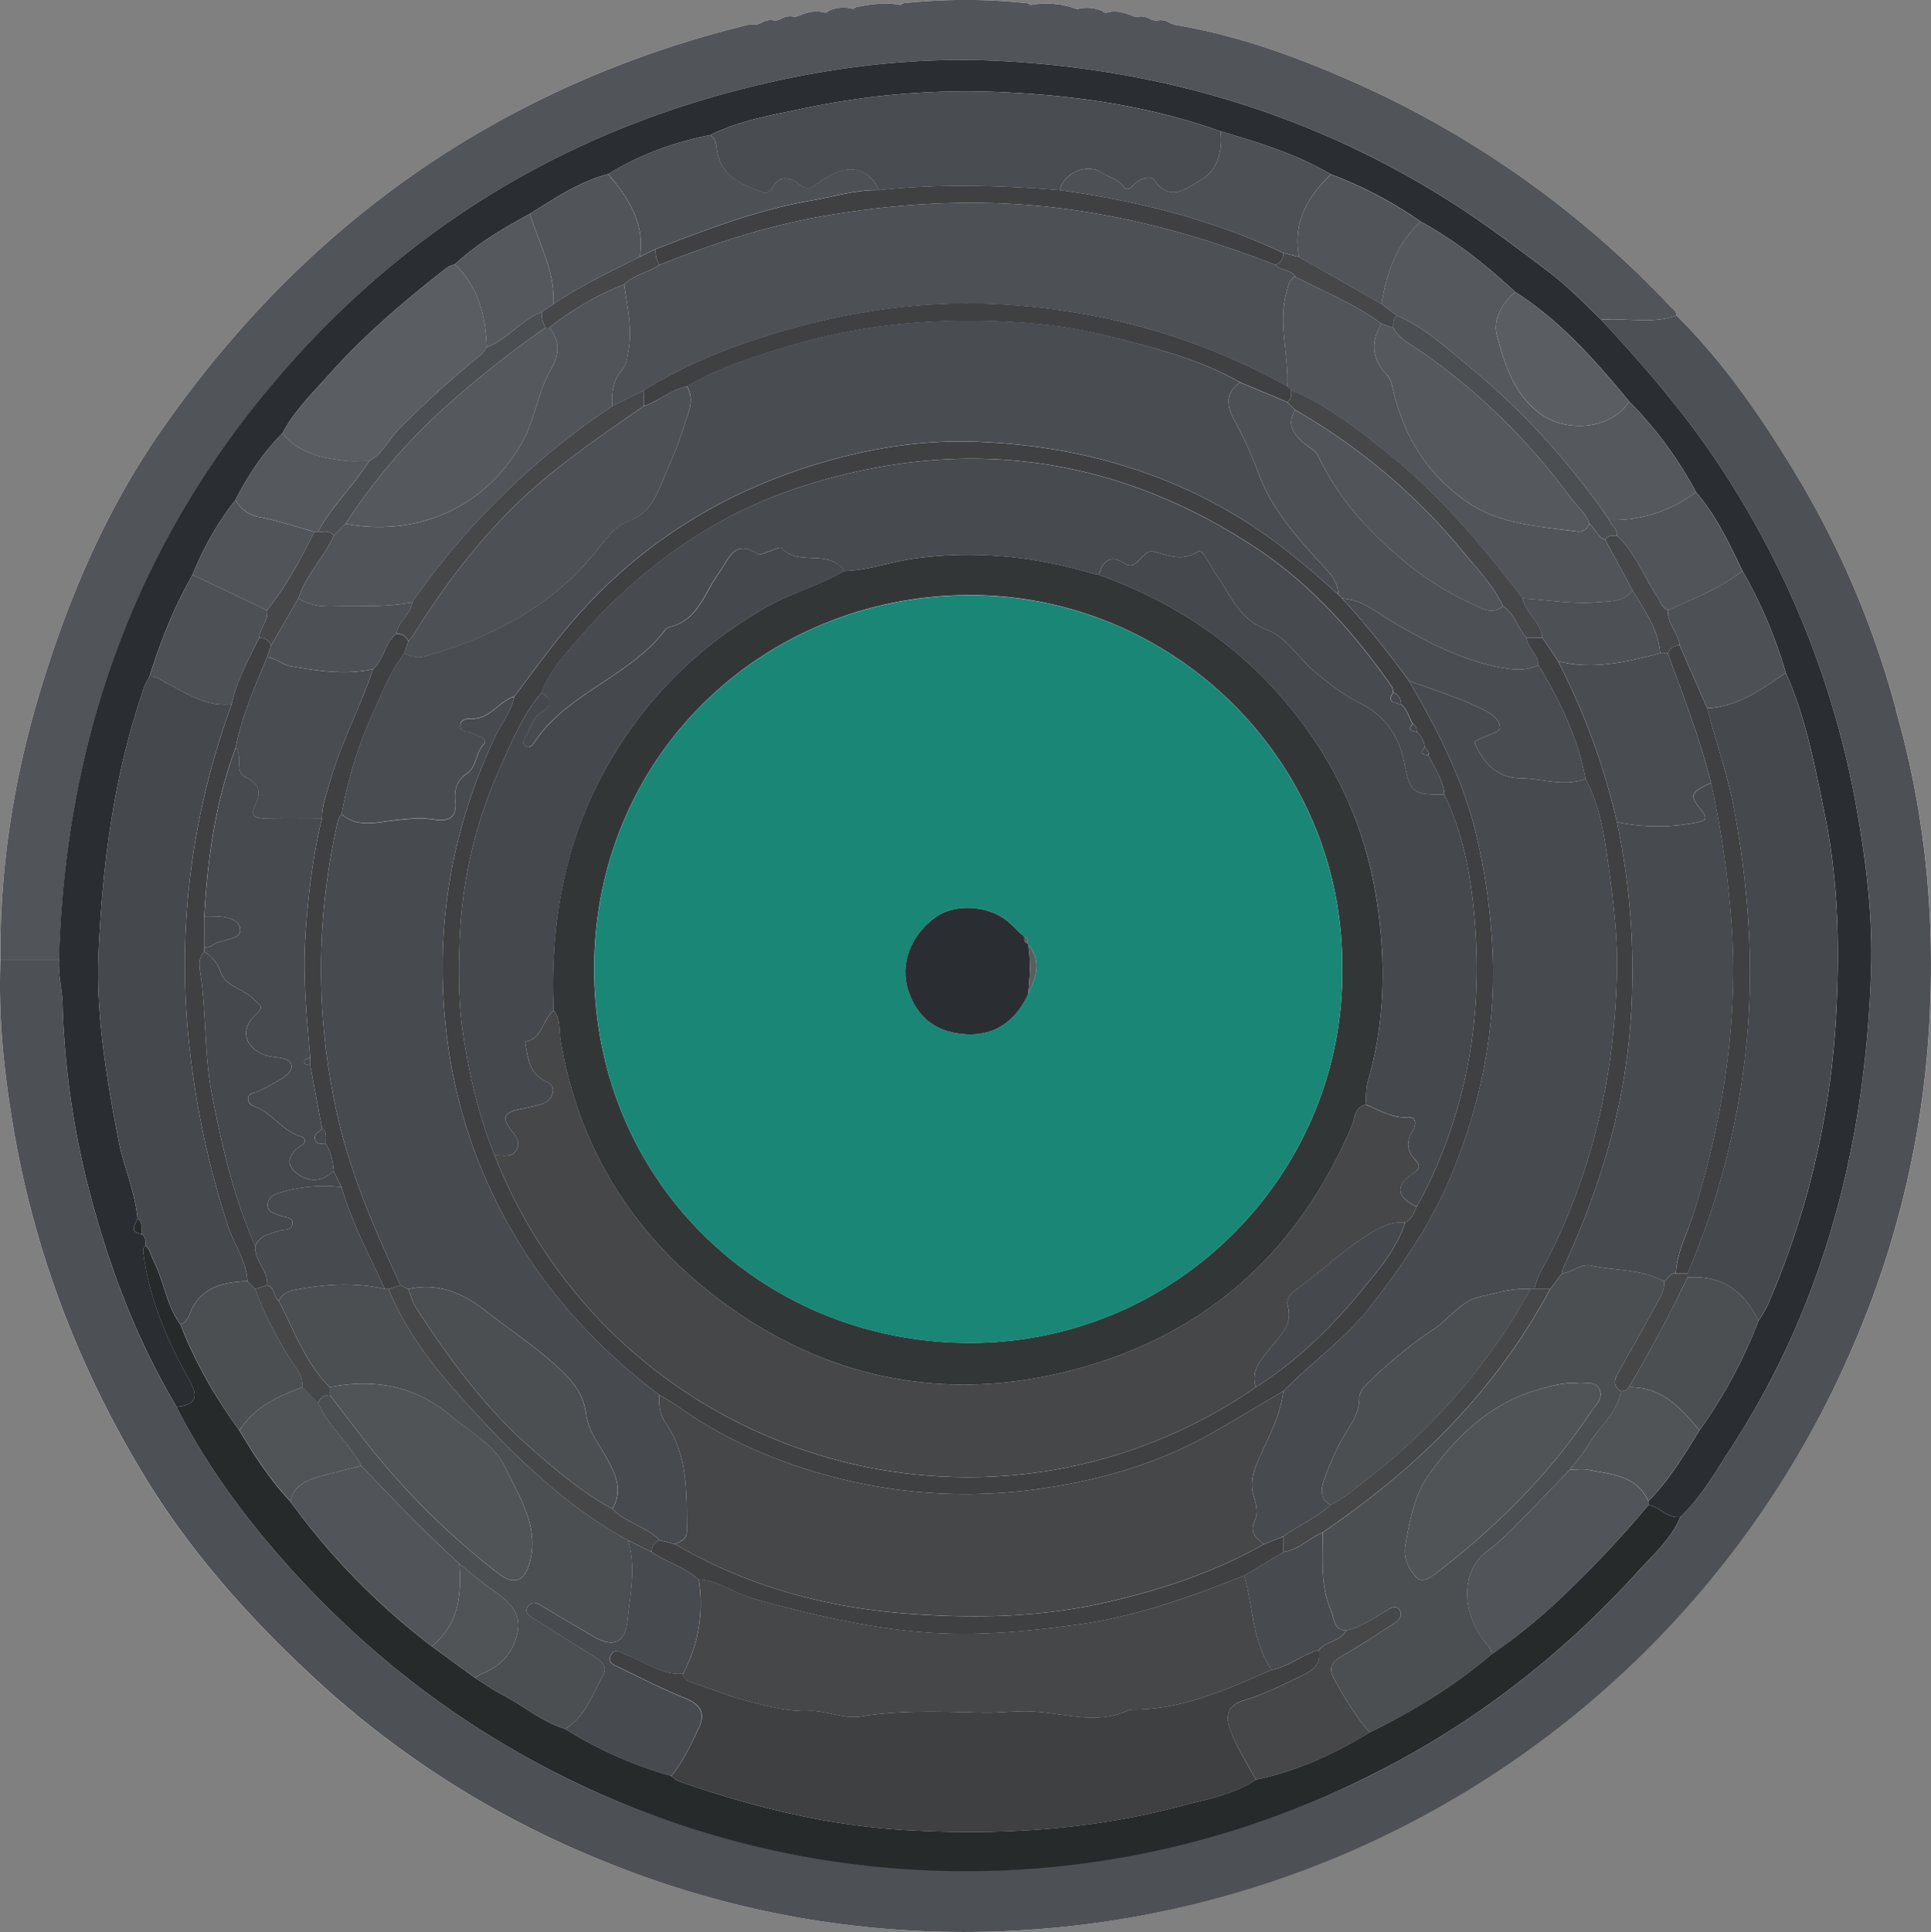 <svg id="Layer_1" data-name="Layer 1" xmlns="http://www.w3.org/2000/svg" viewBox="0 0 920.34 920.71"><rect x="0" y="0" width="920.34" height="920.71" fill="#808080" stroke="none"/><defs><style>.cls-1{fill:#fefefe;}.cls-2{fill:#4d5055;}.cls-3{fill:#51555a;}.cls-4{fill:#55595e;}.cls-5{fill:#2a2e32;}.cls-6{fill:#272a2b;}.cls-7{fill:#45484c;}.cls-8{fill:#494d52;}.cls-9{fill:#5a5e63;}.cls-10{fill:#4c4f51;}.cls-11{fill:#515456;}.cls-12{fill:#3e4042;}.cls-13{fill:#474a4e;}.cls-14{fill:#454749;}.cls-15{fill:#333637;}.cls-16{fill:#1a8676;}</style></defs><title>vinyl</title><path class="cls-1" d="M568.38,42.86a18.13,18.13,0,0,0-12.31-1l-2.6-.86a41.53,41.53,0,0,0-19.31-1.14,1.31,1.31,0,0,0-1.31-.75,276.23,276.23,0,0,0-60,0,1.31,1.31,0,0,0-1.32.75c-7.14-1.38-14.14-.32-21.13,1.12a1.31,1.31,0,0,0-1.31.75,17.06,17.06,0,0,0-11.78,1.1,1.35,1.35,0,0,0-1.31.77c-4.09-1.25-8-.47-11.81,1.13l-2.63.87a8.06,8.06,0,0,0-6.72,1l-2.63.88c-2.42-.89-4.62-.27-6.72,1l-2.61.87a8.76,8.76,0,0,0-2.71-.25c-45.77,11.09-89.1,28.09-129.85,52C209.36,136.8,160,184.65,119.77,242.28,93.42,280,75.53,321.88,62.14,365.76c-12.83,42-19.72,85-19.23,129-1.17,27.46,1.72,54.63,6.37,81.62,10,58.27,30.85,112.55,61.29,163.18,22.08,36.73,50.29,68.36,81.55,97.4A448.28,448.28,0,0,0,325,922.25c62.08,26,126.73,38.08,194.17,35.66a462.22,462.22,0,0,0,409-284.28,449.12,449.12,0,0,0,34.18-150.75c2.56-49.73-2.21-98.55-15.93-146.45.15-.15.44-.39.41-.44a9,9,0,0,0-.69-1A435.78,435.78,0,0,0,897,260.89c-15.93-26.12-33.39-51.34-55.33-73,0-2.16-1.78-3.15-3-4.46A468.4,468.4,0,0,0,684.3,75.06c-26.19-11.41-53.13-20.94-81.5-25.69l-2.57-.86a7.46,7.46,0,0,0-6.75-1l-2.6-.86a8.33,8.33,0,0,0-6.75-1l-2.6-.86c-3.83-1.62-7.74-2.39-11.84-1.14A1.34,1.34,0,0,0,568.38,42.86Z" transform="translate(-42.65 -37.5)"/><path class="cls-2" d="M841.67,187.86c21.94,21.69,39.4,46.91,55.33,73A435.78,435.78,0,0,1,946.11,375a2.75,2.75,0,0,0,.28,1.41c13.72,47.9,18.49,96.72,15.93,146.45a449.12,449.12,0,0,1-34.18,150.75,461.21,461.21,0,0,1-409,284.28C451.68,960.33,387,948.29,325,922.25a448.28,448.28,0,0,1-132.83-85.31c-31.26-29-59.47-60.67-81.55-97.4C80.13,688.91,59.33,634.63,49.28,576.36c-4.65-27-7.54-54.16-6.37-81.62H70.78c-.45,7.17,1.46,14.18,1.69,21.26A400.18,400.18,0,0,0,84,600.38c9.43,37.78,22.77,74,42.82,107.6C142,737.81,162,764.32,184.5,788.76,225.22,832.9,272.83,867.49,328,892.08a432.52,432.52,0,0,0,366.64-7.9c49.08-24.2,91.75-57.07,128.46-97.49,7.4-8.15,16-15.67,20.48-26.26,9.77-9.31,16.34-20.94,23.62-32.11,45.41-69.67,64.77-147.16,67.27-229.2.78-25.57-2.4-51.31-7-76.72a432.18,432.18,0,0,0-64.37-161.61c-16.74-25.61-36.56-48.6-57.32-70.89C817.71,188.84,829.9,192.1,841.67,187.86Z" transform="translate(-42.65 -37.5)"/><path class="cls-3" d="M841.67,187.86c-11.77,4.24-24,1-35.9,2-7.94-7.77-15.94-15.91-24.52-22.46-15.24-11.65-30.67-23.25-47-33.61C669.08,92.39,597.68,70.92,521,66.63c-33.88-1.9-67.69,1.13-100.9,7.86-104.18,21.12-190,73.26-256,156.41-61.15,77-90.42,165.9-93.23,263.83H42.91c-.49-44,6.4-86.94,19.23-129C75.53,321.88,93.42,280,119.77,242.28,160,184.65,209.36,136.8,270.3,101.09c40.75-23.88,84.08-40.88,129.85-52a8.85,8.85,0,0,1,2.72.25l2.6-.87c2.1-1.27,4.3-1.89,6.72-1l2.63-.88a8.08,8.08,0,0,1,6.73-1l2.62-.87c3.82-1.6,7.72-2.38,11.81-1.13a1,1,0,0,0,1.31-.77,17,17,0,0,1,11.77-1.1,1,1,0,0,0,1.32-.75c7-1.44,14-2.5,21.13-1.12a1,1,0,0,0,1.32-.75,276.23,276.23,0,0,1,60,0,1,1,0,0,0,1.31.75A41.66,41.66,0,0,1,553.47,41l2.6.87a18.13,18.13,0,0,1,12.31,1,1,1,0,0,0,1.31.77c4.1-1.25,8-.48,11.84,1.14l2.6.86a8.33,8.33,0,0,1,6.75,1l2.6.86a7.46,7.46,0,0,1,6.75,1l2.57.86c28.37,4.75,55.31,14.28,81.5,25.69A468.4,468.4,0,0,1,838.65,183.4C839.89,184.71,841.67,185.7,841.67,187.86Z" transform="translate(-42.65 -37.5)"/><path class="cls-4" d="M602.8,49.37l-2.57-.86Z" transform="translate(-42.65 -37.5)"/><path class="cls-4" d="M556.07,41.89l-2.6-.87Z" transform="translate(-42.65 -37.5)"/><path class="cls-4" d="M450.38,41a1,1,0,0,1-1.32.75A1.33,1.33,0,0,1,450.38,41Z" transform="translate(-42.65 -37.5)"/><path class="cls-4" d="M437.29,42.86a1,1,0,0,1-1.31.77A1.35,1.35,0,0,1,437.29,42.86Z" transform="translate(-42.65 -37.5)"/><path class="cls-3" d="M946.39,376.43a2.75,2.75,0,0,1-.28-1.41,9,9,0,0,1,.69,1C946.83,376,946.54,376.28,946.39,376.43Z" transform="translate(-42.65 -37.5)"/><path class="cls-4" d="M534.16,39.89a1,1,0,0,1-1.31-.75A1.31,1.31,0,0,1,534.16,39.89Z" transform="translate(-42.65 -37.5)"/><path class="cls-4" d="M569.69,43.63a1,1,0,0,1-1.31-.77A1.34,1.34,0,0,1,569.69,43.63Z" transform="translate(-42.65 -37.5)"/><path class="cls-4" d="M405.47,48.5l-2.6.87Z" transform="translate(-42.65 -37.5)"/><path class="cls-4" d="M593.48,47.5l-2.6-.86Z" transform="translate(-42.65 -37.5)"/><path class="cls-4" d="M424.17,44.76l-2.62.87Z" transform="translate(-42.65 -37.5)"/><path class="cls-4" d="M584.13,45.63l-2.6-.86Z" transform="translate(-42.65 -37.5)"/><path class="cls-4" d="M414.82,46.62l-2.63.88Z" transform="translate(-42.65 -37.5)"/><path class="cls-4" d="M472.83,39.14a1,1,0,0,1-1.32.75A1.31,1.31,0,0,1,472.83,39.14Z" transform="translate(-42.65 -37.5)"/><path class="cls-5" d="M70.78,494.73C73.59,396.8,102.86,307.89,164,230.9,230.06,147.75,315.88,95.61,420.06,74.49c33.21-6.73,67-9.76,100.9-7.86,76.72,4.29,148.12,25.76,213.32,67.2,16.3,10.36,31.73,22,47,33.61,8.58,6.55,16.58,14.69,24.52,22.46,20.76,22.29,40.58,45.28,57.32,70.89A432.18,432.18,0,0,1,927.46,422.4c4.57,25.41,7.75,51.15,7,76.72-2.5,82-21.86,159.53-67.27,229.2-7.28,11.17-13.85,22.8-23.63,32.11-6.14.92-9.76-4.88-15.24-5.72,0-.6,0-1.21,0-1.81,9.75-10,17-21.9,24.29-33.71a229.36,229.36,0,0,0,28.18-52.32,62.25,62.25,0,0,0,4.24-7.13,401,401,0,0,0,32.75-138.38c1.69-31.87,1.13-63.9-5.36-95.45-4.73-23-8.95-46.12-18.62-67.76a222.35,222.35,0,0,0-20.64-48.57c-6.36-13.11-12.5-26.35-22.14-37.52a185.47,185.47,0,0,0-31.85-43.21c-16.09-19.49-32.7-38.43-54.3-52.17-13.81-12.81-28.45-24.5-45.06-33.55a195.25,195.25,0,0,0-42.86-22.57c-16.4-9.66-34.42-15.17-52.51-20.48C592.1,88.6,558.51,83.41,524.51,81.63A374,374,0,0,0,426.39,89c-15.35,3.29-31,5.81-45.28,12.86-17.26,3.42-33.58,9.31-48.6,18.6-13.79,3.62-25.42,11.52-37.28,18.93-12.72,6.87-25.14,14.19-35.81,24.1a13.08,13.08,0,0,0-3.4,1.32c-20.1,15.57-39.45,32.05-56.38,51-7.94,8.9-16.67,17.37-22.37,28.13-9.3,9.32-16.46,20.15-22.4,31.83a143.48,143.48,0,0,0-20.46,35.68c-8.8,15.39-15.33,31.73-20.57,48.63a26.77,26.77,0,0,0-2.16,4C97.2,405.37,91.47,448.27,89.62,491.75,88.35,521.66,93.44,551,99,580.28c2.43,12.79,7.92,24.81,9.2,37.86-1,2.93-4.36,6.5,2,7.48,2.11,1.37,1.68,3.58,1.85,5.6-1.5,1.07-1.26,2.37-1,4.06,2.91,21.61,11.4,41.25,21.89,60,4.64,8.28,2.85,11.78-6.1,12.7-20-33.57-33.39-69.82-42.82-107.6A400.18,400.18,0,0,1,72.47,516C72.24,508.91,70.33,501.9,70.78,494.73Z" transform="translate(-42.65 -37.5)"/><path class="cls-6" d="M828.29,754.71c5.48.84,9.1,6.64,15.24,5.72-4.43,10.59-13.07,18.11-20.47,26.26C786.35,827.11,743.68,860,694.6,884.18A430.13,430.13,0,0,1,328,892.08C272.83,867.49,225.22,832.9,184.5,788.76,162,764.32,142,737.81,126.81,708c8.95-.92,10.74-4.42,6.1-12.7-10.49-18.75-19-38.39-21.89-60-.22-1.69-.46-3,1-4.06,2.25,1.88,2.62,4.75,3.85,7.18,5,9.81,6.08,21.25,12.79,30.31,7,18.14,16.69,34.81,28.11,50.5,7.08,12,14.69,23.59,24.25,33.8a328.57,328.57,0,0,0,67.41,69l20.53,15c4.38,2.73,8.6,5.77,13.17,8.11,10.09,5.18,18.78,12.9,29.84,16.26a198.61,198.61,0,0,0,50.51,22.45c1.26.87,2.4,2.06,3.79,2.55,34.87,12.23,70.66,21,107.51,23.2,44.35,2.64,88.6.08,131.79-11.43,12.11-3.23,24.85-5.32,35.65-12.54,19.5-4.07,37.3-12.23,54.21-22.53,20.73-10.23,40.41-22.1,58-37.19a265.68,265.68,0,0,0,36.26-29.84A506.34,506.34,0,0,0,828.29,754.71Z" transform="translate(-42.65 -37.5)"/><path class="cls-7" d="M893.78,358.15c9.67,21.64,13.89,44.77,18.62,67.76,6.49,31.55,7.05,63.58,5.36,95.45A401,401,0,0,1,885,659.74a62.25,62.25,0,0,1-4.24,7.13c-6.83-14.14-17.63-21.78-33.79-20.62,0-.63,0-1.27,0-1.9a372.74,372.74,0,0,0,28.38-112.94c3.25-36.19.41-71.69-6-107.15-3-16.77-8.74-32.82-13.06-49.23C871,374.31,882.32,366,893.78,358.15Z" transform="translate(-42.65 -37.5)"/><path class="cls-7" d="M128.7,668.71c-6.71-9.06-7.81-20.5-12.79-30.31-1.23-2.43-1.6-5.3-3.85-7.18-.17-2,.26-4.23-1.85-5.6-.43-2.56.69-5.53-2-7.48-1.28-13-6.77-25.07-9.2-37.86-5.58-29.26-10.67-58.62-9.4-88.53,1.85-43.48,7.58-86.38,22.06-127.71a26.77,26.77,0,0,1,2.16-4c3.34-.47,5.63,1.66,8.34,3.06,9.71,5,19.07,11.38,30.88,10-18.39,50.54-25.64,102.4-20.84,156.21a420.44,420.44,0,0,0,19.12,92.53c2.86,8.83,8.81,16.55,9.25,26.21-12,.44-22.82,3-27.66,15.93A7.58,7.58,0,0,1,128.7,668.71Z" transform="translate(-42.65 -37.5)"/><path class="cls-8" d="M381.11,101.84c14.31-7,29.93-9.57,45.28-12.86a374,374,0,0,1,98.12-7.35c34,1.78,67.59,7,99.91,18.45,1.12,9.39-1.65,18.83-9.19,23-5.82,3.21-14.68,11.7-22.46.15-1.49-2.2-6.44-.9-9.24,1.85-1.45,1.42-3.49,4-5.32,1.47-2.81-3.92-7.25-4.57-10.79-6.91-6.71-4.42-17.71.18-19.68,8.5-28.69-2.31-57.38-3.16-86.06,0-5.47-11.5-16-13.11-28.52-3.83-3.31,2.45-5.37,4.31-9.47,1.09-4.5-3.53-9.64-4.89-13.17,2a3.39,3.39,0,0,1-4.68,1.69c-10.13-3.83-19.92-7.78-21.59-20.63C384,106.17,383.56,103.33,381.11,101.84Z" transform="translate(-42.65 -37.5)"/><path class="cls-4" d="M819.15,228.85A185.47,185.47,0,0,1,851,272.06c-12.33,9-26.06,13.65-41.4,13.19a353.19,353.19,0,0,0-68.44-74.48c-10.19-8.32-20-17.57-32.56-22.77l-7.5-5.64c2.51-14.85,7.06-28.73,18.69-39.23,16.61,9.05,31.25,20.74,45.06,33.55-6.44,5.28-10.6,13.19-8.79,20.27,3.46,13.55,7.68,27.26,19.67,36.93C788.61,244.27,810.82,242.17,819.15,228.85Z" transform="translate(-42.65 -37.5)"/><path class="cls-9" d="M177.27,243.93c5.7-10.75,14.43-19.22,22.37-28.12,16.93-19,36.28-35.45,56.38-51a13.08,13.08,0,0,1,3.4-1.32C270.87,174.19,274,188.13,274.68,203a20.23,20.23,0,0,1-2.84,3.59,501.18,501.18,0,0,0-38.91,35.23c-5,5-7.8,11.94-14.36,15.41-3.7,0-7.44.35-11.09-.08C196.12,255.8,185,253.61,177.27,243.93Z" transform="translate(-42.65 -37.5)"/><path class="cls-3" d="M828.29,754.71a506.34,506.34,0,0,1-38.54,41.41A265.68,265.68,0,0,1,753.49,826c.09-3.16-2.33-4.85-4-7.07-10.74-14.67-10.09-33.31,1.92-42.15a109.59,109.59,0,0,0,13.1-11.67c8.85-9,17.55-18.13,26.31-27.2,3.06,0,6.24-.52,9.17.11,10.79,2.28,22.77,2.54,28.27,14.92C828.29,753.5,828.28,754.11,828.29,754.71Z" transform="translate(-42.65 -37.5)"/><path class="cls-2" d="M547.74,128.11c2-8.32,13-12.92,19.68-8.5,3.54,2.34,8,3,10.79,6.91,1.83,2.56,3.87,0,5.32-1.47,2.8-2.75,7.75-4,9.24-1.85,7.78,11.55,16.64,3.06,22.46-.15,7.54-4.14,10.31-13.58,9.19-23,18.09,5.31,36.11,10.82,52.51,20.48-11.08,10.81-18.29,23.11-15.12,39.39l-7.47-1.87C620.48,142.14,584.65,133.19,547.74,128.11Z" transform="translate(-42.65 -37.5)"/><path class="cls-2" d="M381.11,101.84c2.45,1.49,2.85,4.33,3.14,6.53,1.67,12.85,11.46,16.8,21.59,20.63a3.39,3.39,0,0,0,4.68-1.69c3.53-6.84,8.67-5.48,13.17-2,4.1,3.22,6.16,1.36,9.47-1.09,12.49-9.28,23-7.67,28.52,3.83-11-.23-21.41,3.12-32.06,4.94-25.84,4.42-50.18,13.83-74.51,23.21l-7.53,3.66c2.6-16.07-5.52-28-15.07-39.47C347.53,111.15,363.85,105.26,381.11,101.84Z" transform="translate(-42.65 -37.5)"/><path class="cls-10" d="M847,646.25c16.16-1.16,27,6.48,33.79,20.62a229.36,229.36,0,0,1-28.18,52.32c-8.79-10.84-18.07-20.89-33.67-20.59C829.17,681.63,838.26,664,847,646.25Z" transform="translate(-42.65 -37.5)"/><path class="cls-2" d="M893.78,358.15C882.32,366,871,374.31,856.33,375q-6.54-15-13.1-29.92c-.52-6.05-6.16-10.38-5.62-16.79,12.21-5.54,24.84-10.31,35.53-18.74A222.35,222.35,0,0,1,893.78,358.15Z" transform="translate(-42.65 -37.5)"/><path class="cls-9" d="M819.15,228.85c-8.33,13.32-30.54,15.42-43.42,5-12-9.67-16.21-23.38-19.67-36.93-1.81-7.08,2.35-15,8.79-20.27C786.45,190.42,803.06,209.36,819.15,228.85Z" transform="translate(-42.65 -37.5)"/><path class="cls-2" d="M153.06,373.13c-11.81,1.39-21.17-5-30.88-10-2.71-1.4-5-3.53-8.34-3.06,5.24-16.9,11.77-33.24,20.57-48.63l35.53,16.87c.75,4.93-3.54,8.41-3.75,13.05C161.18,351.7,155.45,361.73,153.06,373.13Z" transform="translate(-42.65 -37.5)"/><path class="cls-3" d="M661.81,160c-3.17-16.28,4-28.58,15.12-39.39a195.25,195.25,0,0,1,42.86,22.57c-11.63,10.5-16.18,24.38-18.69,39.23Z" transform="translate(-42.65 -37.5)"/><path class="cls-3" d="M332.51,120.44c9.55,11.43,17.67,23.4,15.07,39.47-14,7-28.13,13.68-41.13,22.46.88-15.54-7-28.78-11.22-43C307.09,132,318.72,124.06,332.51,120.44Z" transform="translate(-42.65 -37.5)"/><path class="cls-3" d="M873.14,309.58c-10.69,8.43-23.32,13.2-35.53,18.74-2.91-1.16-3.57-4.09-5.08-6.37-6.45-9.72-10.45-21-19.21-29.22.27-3.25-2.72-4.87-3.72-7.48,15.34.46,29.07-4.16,41.4-13.19C860.64,283.23,866.78,296.47,873.14,309.58Z" transform="translate(-42.65 -37.5)"/><path class="cls-11" d="M818.92,698.6c15.6-.3,24.88,9.75,33.67,20.59C845.3,731,838.05,742.86,828.3,752.9,822.8,740.52,810.82,740.26,800,738c-2.93-.63-6.11-.11-9.17-.11,3-3.91,6.34-7.57,8.8-11.77,5-8.62,13.8-15,15.53-25.59C816.72,700.44,818.12,700.11,818.92,698.6Z" transform="translate(-42.65 -37.5)"/><path class="cls-3" d="M169.94,328.32l-35.53-16.87a143.48,143.48,0,0,1,20.46-35.68,16.05,16.05,0,0,0,11.65,8.17c8.75,1.74,17.28,4.59,25.91,7C186.06,304.06,179,316.82,169.94,328.32Z" transform="translate(-42.65 -37.5)"/><path class="cls-4" d="M295.23,139.37c4.18,14.22,12.1,27.46,11.22,43l-5.6,3.77c-9.8,3.94-16.3,13-26.17,16.85-.71-14.86-3.81-28.8-15.26-39.52C270.09,153.56,282.51,146.24,295.23,139.37Z" transform="translate(-42.65 -37.5)"/><path class="cls-4" d="M192.43,290.91c-8.63-2.38-17.16-5.23-25.91-7a16.05,16.05,0,0,1-11.65-8.17c5.94-11.68,13.1-22.51,22.4-31.83,7.76,9.67,18.85,11.86,30.21,13.2,3.65.43,7.39.07,11.09.08-7.38,11.74-17.75,21.33-24.34,33.65Z" transform="translate(-42.65 -37.5)"/><path class="cls-6" d="M108.22,618.14c2.68,2,1.56,4.92,2,7.48C103.86,624.64,107.23,621.07,108.22,618.14Z" transform="translate(-42.65 -37.5)"/><path class="cls-12" d="M641.26,885.68c-10.8,7.22-23.54,9.31-35.65,12.54-43.19,11.51-87.44,14.07-131.79,11.43-36.85-2.19-72.64-11-107.51-23.2-1.39-.49-2.53-1.68-3.79-2.55,5.68-6.72,9.21-14.65,13-22.5,3.65-7.67,1.07-11.67-6.51-14.73-10.6-4.28-20.82-9.5-31.11-14.52-2.27-1.11-6.08-2.22-4-5.95s4.83-.79,7.29,0c9,3.07,16.79,9.71,27.05,8.9.18,2.09,1.25,3.2,3.33,3.88,9.09,3,18,6.75,27.21,9.09,9.68,2.44,19.06,5.22,29.74,4.78,7.59-.31,16.2,4,24.44,2.64,19.34-3.13,38.68-2.27,58.08-1.79,7,.17,13.93-.73,21-.67,16.06.14,32.37,7,48.35-.43a6.75,6.75,0,0,1,2.71-.37c23.69-.19,44.64-9.81,65.71-19,8.21-1.35,14.5-7.34,22.44-9.34,1.47,7.21-3.75,10.09-8.75,12.48-8.66,4.15-17.35,8.57-26.5,11.27-9.84,2.9-9.15,9.22-6.39,15.83C632.73,871.19,637.29,878.31,641.26,885.68Z" transform="translate(-42.65 -37.5)"/><path class="cls-10" d="M815.19,700.51c-1.73,10.61-10.49,17-15.53,25.59-2.46,4.2-5.84,7.86-8.8,11.77-8.76,9.07-17.46,18.21-26.31,27.2a109.59,109.59,0,0,1-13.1,11.67c-12,8.84-12.66,27.48-1.92,42.15,1.63,2.22,4.05,3.91,4,7.07-17.61,15.09-37.29,27-58,37.19-6.63-7.39-11.52-15.89-16.44-24.46-3.24-5.62-2.63-8.71,3-11.91,8.56-4.86,16.81-10.29,25.07-15.67,2.06-1.34,4.25-3.59,2.63-6.18-1.81-2.9-4.51-1-6.51.25-6.07,3.65-11.88,7.77-19,9.38-6.19-.26-5.57-5.79-7.19-9.47-5.28-12-3.94-24.72-4-37.29a427.27,427.27,0,0,0,37.45-28.6c28.94-24.94,52.93-53.71,71-87.37q2.81-3.74,5.6-7.49c4.9-.39,8.8-4.83,14.06-3.67,11.51,2.54,23.8,1.53,34.59,7.43.4,3.94-1.59,7.13-3.36,10.35-6,10.93-12.06,21.86-18.21,32.72C812.21,694.65,811,697.81,815.19,700.51Zm-20.61-3.76c-6.65-.6-13,1.32-19.14,3.1-22.48,6.48-38.52,22-51.62,40.16-7,9.72-9.31,22.22-11.38,34.16-1,5.81,1.71,11.43,5.47,15.22,2.75,2.77,7-.45,10-2.72,28.3-21.85,53.36-46.81,73.3-76.66,2.18-3.25,6-6.33,3.61-10.71C802.61,695.22,798.11,697.19,794.58,696.75Z" transform="translate(-42.65 -37.5)"/><path class="cls-10" d="M312,861.45c-11.06-3.36-19.75-11.08-29.84-16.26-4.57-2.34-8.79-5.38-13.17-8.11a35.43,35.43,0,0,1,3.94-2.19c9.11-3.71,14.76-10.66,16.46-20s-4.85-14.65-11.74-19.51c-5.57-3.91-10.74-8.39-16.09-12.61-6.86-6.55-13.86-13-20.55-19.68-8.86-8.9-17.48-18.05-26.2-27.08-5.67-10.79-15.63-18.63-20.58-29.91a5.62,5.62,0,0,1,5.62-3.75c6.21,8.07,12.36,16.21,18.66,24.21a355.9,355.9,0,0,0,62.15,61.17c6.53,5,11.55,3.54,14-4.07,5.71-17.86-4.3-32.3-11.31-47-5.2-10.91-16.41-16.49-25.38-24.06C240.78,698,221.35,694.3,199.82,698.6c-11.62-11.64-17-27-24.28-41.15,1.38-3.21,4.35-4.6,7.33-5.18,14.34-2.8,28.76-3.89,43.19-.45.61,0,1.22,0,1.84,0,8.23,20.47,21.77,37.62,36.28,53.57,23,25.3,47.31,49.46,77.81,66.13,4,12.89,1,25.8-.35,38.6-1.1,10.56-6.95,12.74-16.28,7.16-7.71-4.6-15.51-9-23.18-13.7-2.76-1.68-5.87-3.86-8-.39-2,3.15,1.44,4.73,3.83,6.22,9.14,5.71,18.17,11.59,27.39,17.17,3.81,2.3,7.15,4.9,4.56,9.53C324.88,845.18,321.59,855.58,312,861.45Z" transform="translate(-42.65 -37.5)"/><path class="cls-13" d="M312,861.45c9.58-5.87,12.87-16.27,17.93-25.31,2.59-4.63-.75-7.23-4.56-9.53-9.22-5.58-18.25-11.46-27.39-17.17-2.39-1.49-5.79-3.07-3.83-6.22,2.15-3.47,5.26-1.29,8,.39,7.67,4.66,15.47,9.1,23.18,13.7,9.33,5.58,15.18,3.4,16.28-7.16,1.34-12.8,4.34-25.71.35-38.6l11.22,5.6c7.22,4.82,15.88,7.16,22.45,13.09a70.47,70.47,0,0,1-7.49,44.91c-10.26.81-18.06-5.83-27.05-8.9-2.46-.84-5.27-3.7-7.29,0s1.75,4.84,4,5.95c10.29,5,20.51,10.24,31.11,14.52,7.58,3.06,10.16,7.06,6.51,14.73-3.74,7.85-7.27,15.78-13,22.5A198.61,198.61,0,0,1,312,861.45Z" transform="translate(-42.65 -37.5)"/><path class="cls-3" d="M214.82,736c8.72,9,17.34,18.18,26.2,27.08,6.69,6.72,13.69,13.13,20.55,19.68,1.16,14.94-.41,29-13.1,39.29a328.57,328.57,0,0,1-67.41-69c1.26-6.68,6.31-9.53,12-11.27C200.24,739.55,207.56,737.89,214.82,736Z" transform="translate(-42.65 -37.5)"/><path class="cls-14" d="M684.26,814.56c7.07-1.61,12.88-5.73,19-9.38,2-1.21,4.7-3.15,6.51-.25,1.62,2.59-.57,4.84-2.63,6.18-8.26,5.38-16.51,10.81-25.07,15.67-5.62,3.2-6.23,6.29-3,11.91,4.92,8.57,9.81,17.07,16.44,24.46-16.91,10.3-34.71,18.46-54.21,22.53-4-7.37-8.53-14.49-11.74-22.18-2.76-6.61-3.45-12.93,6.39-15.83,9.15-2.7,17.84-7.12,26.5-11.27,5-2.39,10.22-5.27,8.75-12.48C674.59,819.49,681.54,820,684.26,814.56Z" transform="translate(-42.65 -37.5)"/><path class="cls-10" d="M128.7,668.71a7.58,7.58,0,0,0,4.23-4.7c4.84-12.93,15.64-15.49,27.66-15.93l3.72,3.77c4.14,11.55,9.92,22.28,16.29,32.74,2.65,4.36,6.74,8.16,6.17,14-11.71,4.38-22.94,9.45-30,20.65C145.39,703.52,135.72,686.85,128.7,668.71Z" transform="translate(-42.65 -37.5)"/><path class="cls-11" d="M156.81,719.21c7-11.2,18.25-16.27,30-20.65l7.47,7.53c4.95,11.28,14.91,19.12,20.58,29.91-7.26,1.89-14.58,3.55-21.75,5.74-5.7,1.74-10.75,4.59-12,11.27C171.5,742.8,163.89,731.19,156.81,719.21Z" transform="translate(-42.65 -37.5)"/><path class="cls-11" d="M248.47,822.05c12.69-10.32,14.26-24.35,13.1-39.29,5.35,4.22,10.52,8.7,16.09,12.61,6.89,4.86,13.44,10.14,11.74,19.51s-7.35,16.3-16.46,20a35.43,35.43,0,0,0-3.94,2.19Z" transform="translate(-42.65 -37.5)"/><path class="cls-12" d="M843.23,345.11q6.56,15,13.1,29.92c4.32,16.41,10,32.46,13.06,49.23,6.37,35.46,9.21,71,6,107.15A372.74,372.74,0,0,1,847,644.35h-5.65c.71-10.73,6-20.07,9-30.09,13.72-44.93,20.95-90.58,17.48-137.86a480.35,480.35,0,0,0-9.68-65.85c-5.21-21.11-13.23-41.29-20.55-61.7A5.65,5.65,0,0,1,843.23,345.11Z" transform="translate(-42.65 -37.5)"/><path class="cls-14" d="M841.32,644.36H847c0,.63,0,1.27,0,1.9-8.72,17.79-17.81,35.38-28.06,52.35-.8,1.51-2.2,1.84-3.73,1.91-4.18-2.7-3-5.86-1-9.34,6.15-10.86,12.19-21.79,18.21-32.72,1.77-3.22,3.76-6.41,3.36-10.35C837.69,647,838.42,644.06,841.32,644.36Z" transform="translate(-42.65 -37.5)"/><path class="cls-12" d="M164.31,651.85l-3.72-3.77c-.44-9.66-6.39-17.38-9.25-26.21a420.44,420.44,0,0,1-19.12-92.53c-4.8-53.81,2.45-105.67,20.84-156.21,2.39-11.4,8.12-21.43,13.13-31.76a5.66,5.66,0,0,1,5.62,3.75l-1.86,5.6c-5.87,14-12,28-15,43-9.65,25.94-13.43,53-14.95,80.42l0,15c0,.63,0,1.25,0,1.87-3.35,3.41-2.2,7.8-1.68,11.5,2.66,18.93,1.69,38.17,5.4,57,4.82,24.53,10.29,48.84,20.6,71.77-.63,7,6.24,11.72,5.62,18.7Z" transform="translate(-42.65 -37.5)"/><path class="cls-12" d="M355.11,156.25c24.33-9.38,48.67-18.79,74.51-23.21,10.65-1.82,21.09-5.17,32.06-4.94,28.68-3.15,57.37-2.3,86.06,0,36.91,5.08,72.74,14,106.6,30a5.67,5.67,0,0,1-3.75,5.62c-38.24-14.84-77.3-25.42-118.56-28.58-32.75-2.5-64.82-.21-96.93,5.33-27,4.66-52.8,13.16-78.15,23.26A12.33,12.33,0,0,1,355.11,156.25Z" transform="translate(-42.65 -37.5)"/><path class="cls-10" d="M809.6,285.25c1,2.61,4,4.23,3.72,7.48-2.06.08-4.29-.31-5.64,1.9-3.67-1.32-4.73-5.25-7.46-7.5-1.67-5.23-6.09-8.48-9.18-12.68a300.09,300.09,0,0,0-71.88-70c-4.52-3.12-9.76-5.52-12.46-10.78.07-2.09-.34-4.33,1.9-5.69,12.51,5.2,22.37,14.45,32.56,22.77A353.19,353.19,0,0,1,809.6,285.25Z" transform="translate(-42.65 -37.5)"/><path class="cls-14" d="M708.6,188c-2.24,1.36-1.83,3.6-1.9,5.69l-5.61-1.93c-12.67-9.41-27.32-15.17-41.15-22.45-2.09-3.58-6.91-2.62-9.35-5.61a5.67,5.67,0,0,0,3.75-5.62l7.47,1.87,39.29,22.41Z" transform="translate(-42.65 -37.5)"/><path class="cls-10" d="M194.23,290.87c6.59-12.32,17-21.91,24.34-33.65,6.56-3.47,9.39-10.42,14.36-15.41a501.18,501.18,0,0,1,38.91-35.23,20.23,20.23,0,0,0,2.84-3.59c9.87-3.84,16.37-12.91,26.17-16.85a12.2,12.2,0,0,0,1.88,7.46,479.58,479.58,0,0,0-47.22,37.32,280.05,280.05,0,0,0-48.19,56.21l-5.59,5.62C199.76,290,196.82,291.14,194.23,290.87Z" transform="translate(-42.65 -37.5)"/><path class="cls-14" d="M302.73,193.6a12.2,12.2,0,0,1-1.88-7.46l5.6-3.77c13-8.78,27.17-15.44,41.13-22.46l7.53-3.66a12.33,12.33,0,0,0,1.84,7.46c-5.24,3.77-12.12,4.6-16.83,9.34a136.75,136.75,0,0,0-35.55,20.52C304,193.6,303.34,193.61,302.73,193.6Z" transform="translate(-42.65 -37.5)"/><path class="cls-14" d="M807.68,294.63c1.35-2.21,3.58-1.82,5.64-1.9,8.76,8.19,12.76,19.5,19.21,29.22,1.51,2.28,2.17,5.21,5.08,6.37-.54,6.41,5.1,10.74,5.62,16.79a5.65,5.65,0,0,0-5.62,3.75l-3.69,0c-.78-11.55-7.53-20.48-13.12-29.92Z" transform="translate(-42.65 -37.5)"/><path class="cls-14" d="M194.23,290.87c2.59.27,5.53-.87,7.5,1.88-4.73,10.47-13.32,18.77-16.86,29.91l-13.06,22.46a5.66,5.66,0,0,0-5.62-3.75c.21-4.64,4.5-8.12,3.75-13.05,9.1-11.5,16.12-24.26,22.49-37.41Z" transform="translate(-42.65 -37.5)"/><path class="cls-14" d="M368.17,835.15a70.47,70.47,0,0,0,7.49-44.91c9.66.38,17.26,6.68,26.22,9.14,25.95,7.12,51.86,13.41,79,15.81,26,2.3,51.26-.11,76.65-3.69,27.15-3.82,52.78-13.11,78.14-23.13,4.4,15,3.76,31.37,13.09,44.89-21.07,9.21-42,18.83-65.71,19a6.75,6.75,0,0,0-2.71.37c-16,7.48-32.29.57-48.35.43-7.05-.06-14,.84-21,.67-19.4-.48-38.74-1.34-58.08,1.79-8.24,1.34-16.85-2.95-24.44-2.64-10.68.44-20.06-2.34-29.74-4.78-9.24-2.34-18.12-6.1-27.21-9.09C369.42,838.35,368.35,837.24,368.17,835.15Z" transform="translate(-42.65 -37.5)"/><path class="cls-13" d="M648.72,833.26c-9.33-13.52-8.69-29.94-13.09-44.89l18.71-11.22c7.27-1,12.27-6.62,18.7-9.35.09,12.57-1.25,25.31,4,37.29,1.62,3.68,1,9.21,7.19,9.47-2.72,5.43-9.67,4.93-13.1,9.36C663.22,825.92,656.93,831.91,648.72,833.26Z" transform="translate(-42.65 -37.5)"/><path class="cls-13" d="M841.32,644.36c-2.9-.3-3.63,2.62-5.57,3.74-10.79-5.9-23.08-4.89-34.59-7.43-5.26-1.16-9.16,3.28-14.06,3.67a6.8,6.8,0,0,1,.29-1.83C804.16,606.33,816,569,819.47,528.82a342.66,342.66,0,0,0-6.14-99.55,94.68,94.68,0,0,0,38.56.09c4.31-.9,4.49-2.2,2-5.32-6.13-7.54-5.64-8.9,4.32-13.48a480.35,480.35,0,0,1,9.68,65.85c3.47,47.28-3.76,92.93-17.48,137.86C847.3,624.29,842,633.63,841.32,644.36Z" transform="translate(-42.65 -37.5)"/><path class="cls-11" d="M794.58,696.75c3.53.44,8-1.53,10.22,2.55,2.35,4.38-1.43,7.46-3.61,10.71-19.94,29.85-45,54.81-73.3,76.66-2.95,2.27-7.23,5.49-10,2.72-3.76-3.79-6.47-9.41-5.47-15.22,2.07-11.94,4.39-24.44,11.38-34.16,13.1-18.18,29.14-33.68,51.62-40.16C781.62,698.07,787.93,696.15,794.58,696.75Z" transform="translate(-42.65 -37.5)"/><path class="cls-12" d="M813.33,429.27a342.66,342.66,0,0,1,6.14,99.55C816,569,804.16,606.33,787.39,642.51a6.8,6.8,0,0,0-.29,1.83q-2.8,3.75-5.6,7.49H774c1.3-6.54,5.14-12,8-17.78,20.61-41.83,30.2-86.2,31.33-132.65.43-17.44-1.75-34.66-4.12-51.78-1.94-14-4-28.18-10.87-40.94-3.6-19.68-12.28-37.27-22.44-54.24,0-5.19-5.22-8.09-5.65-13.08h7.49q3.75,5.61,7.48,11.23A326.38,326.38,0,0,1,813.33,429.27Z" transform="translate(-42.65 -37.5)"/><path class="cls-14" d="M774,651.84h7.47c-18.08,33.66-42.07,62.43-71,87.37A427.27,427.27,0,0,1,673,767.8c-6.43,2.73-11.43,8.3-18.7,9.35,0-2.49,0-5,0-7.48,7.24-5.35,15.86-8.64,22.45-15,6.5-3.06,11.74-7.88,17.38-12.21a291.27,291.27,0,0,0,78-90.66Z" transform="translate(-42.65 -37.5)"/><path class="cls-11" d="M199.82,698.6c21.53-4.3,41-.57,58.14,13.95,9,7.57,20.18,13.15,25.38,24.06,7,14.74,17,29.18,11.31,47-2.43,7.61-7.45,9.12-14,4.07a355.9,355.9,0,0,1-62.15-61.17c-6.3-8-12.45-16.14-18.66-24.21C199.85,701.09,199.83,699.84,199.82,698.6Z" transform="translate(-42.65 -37.5)"/><path class="cls-12" d="M227.9,651.85c-.62,0-1.23,0-1.84,0-7.3-16-15.77-31.54-20.61-48.6l-3.72-7.49c-.39-4.61-1.23-9.09-3.75-13.09-.27-2.59.87-5.52-1.87-7.48q-2.81-15-5.62-29.92v-3.75c-1.67-19.34-3.54-38.55-2.26-58.16,1.25-18.94,3.41-37.54,7.86-55.93,0-5.94,2.12-11.35,3.71-17,5.29-18.66,14.51-35.78,20.67-54.08,5.48-4.46,5.35-12.63,11.17-16.87a5.7,5.7,0,0,1,5.62,3.75l-1.92,5.59c-6.25,8.12-10,17.61-14.19,26.79a204.14,204.14,0,0,0-15.71,49.9,12.46,12.46,0,0,0-1.74,3.13,315.71,315.71,0,0,0-.8,138C209.16,595.92,221,623,233.52,650Z" transform="translate(-42.65 -37.5)"/><path class="cls-13" d="M205.45,603.22c4.84,17.06,13.31,32.58,20.61,48.6-14.43-3.44-28.85-2.35-43.19.45-3,.58-6,2-7.33,5.18-2.7-1.87-1.7-6.51-5.61-7.48.62-7-6.25-11.71-5.62-18.7,2.07-5,6.95-5.74,11.28-7.18,2.49-.82,6.39,0,6.42-3.76,0-3.12-3.78-2.55-5.85-3.47-2.84-1.27-6.39-1.63-5.84-5.84.48-3.72,4-4.65,6.81-5.5A72.76,72.76,0,0,1,205.45,603.22Z" transform="translate(-42.65 -37.5)"/><path class="cls-14" d="M227.9,651.85l5.62-1.88,3.74,1.87c1.13,2.87,1.83,6,3.48,8.56C256.61,685,273.91,708.57,296,727.91c12,10.5,24.29,21,38.52,28.67,6.35,6.69,16.1,8.27,22.45,14.95a5.68,5.68,0,0,0-3.75,5.62L342,771.55c-30.5-16.67-54.81-40.83-77.81-66.13C249.67,689.47,236.13,672.32,227.9,651.85Z" transform="translate(-42.65 -37.5)"/><path class="cls-14" d="M169.93,650c3.91,1,2.91,5.61,5.61,7.48,7.28,14.19,12.66,29.51,24.28,41.15,0,1.24,0,2.49,0,3.74a5.62,5.62,0,0,0-5.62,3.75l-7.47-7.53c.57-5.81-3.52-9.61-6.17-14-6.37-10.46-12.15-21.19-16.29-32.74Z" transform="translate(-42.65 -37.5)"/><path class="cls-12" d="M353.21,777.15a5.68,5.68,0,0,1,3.75-5.62l7.47,1.89c34.54,20.24,72.46,30.35,111.81,33.19,30.47,2.2,61.25,1.72,91.57-5,27-6,53-14.45,77.17-28.15l9.35-3.75c0,2.49,0,5,0,7.48l-18.71,11.22c-25.36,10-51,19.31-78.14,23.13-25.39,3.58-50.66,6-76.65,3.69-27.1-2.4-53-8.69-79-15.81-9-2.46-16.56-8.76-26.22-9.14C369.09,784.31,360.43,782,353.21,777.15Z" transform="translate(-42.65 -37.5)"/><path class="cls-8" d="M813.33,429.27a326.38,326.38,0,0,0-28.07-76.68c16.66,4.38,32.65.28,48.66-3.75l3.69,0c7.32,20.41,15.34,40.59,20.55,61.7-10,4.58-10.45,5.94-4.32,13.48,2.54,3.12,2.36,4.42-2,5.32A94.68,94.68,0,0,1,813.33,429.27Z" transform="translate(-42.65 -37.5)"/><path class="cls-13" d="M196.09,427.4c-4.45,18.39-6.61,37-7.86,55.93-1.28,19.61.59,38.82,2.26,58.16-1,.48-2.64.81-2.78,1.47-.44,2,1.42,2,2.78,2.28q2.81,15,5.62,29.92c-.89,1.86-4,2.41-3.39,5.07.63,2.91,3.22,2.22,5.26,2.41,2.52,4,3.36,8.48,3.75,13.09a3.26,3.26,0,0,0-.83.43c-6,5.63-12.92,4-17.72-.29-5.05-4.55-1.82-9.4,3.47-12.73,1.92-1.2,1.85-3.31-.72-4.09-8.34-2.51-13.06-10.39-20.8-13.8-1.87-.83-4.43-1.55-4.17-4.35s3.24-2.4,5-3.42c1.35-.77,2.83-1.31,4.17-2.09,4.51-2.64,11.6-5.6,11.46-9.67-.18-5-8-3.77-12.47-5.37-9.88-3.56-12.39-12.39-4.52-19.36,4.44-3.94,1.6-4.5-1-7.29-4.8-5.08-13.32-5.9-15.77-12.88A18.18,18.18,0,0,0,140,491c0-.62,0-1.24,0-1.87,1.19-.29,2.65-.24,3.52-.94,4.39-3.52,14.78-2.23,13.52-8.4-1.21-5.88-10.52-5.63-17-5.62,1.52-27.45,5.3-54.48,14.95-80.42,3.6,4.14-.84,11.64,4.81,14.2,7.05,3.2,7.13,7.5,4.44,13.31-2.51,5.43.33,6.28,5,6.2C178.15,427.29,187.12,427.4,196.09,427.4Z" transform="translate(-42.65 -37.5)"/><path class="cls-7" d="M140,491a18.18,18.18,0,0,1,7.8,9.83c2.45,7,11,7.8,15.77,12.88,2.64,2.79,5.48,3.35,1,7.29-7.87,7-5.36,15.8,4.52,19.36,4.43,1.6,12.29.37,12.47,5.37.14,4.07-7,7-11.46,9.67-1.34.78-2.82,1.32-4.17,2.09-1.76,1-4.73.52-5,3.42s2.3,3.52,4.17,4.35c7.74,3.41,12.46,11.29,20.8,13.8,2.57.78,2.64,2.89.72,4.09-5.29,3.33-8.52,8.18-3.47,12.73,4.8,4.31,11.72,5.92,17.72.29a3.26,3.26,0,0,1,.83-.43l3.72,7.49a72.76,72.76,0,0,0-28.32,2.3c-2.86.85-6.33,1.78-6.81,5.5-.55,4.21,3,4.57,5.84,5.84,2.07.92,5.87.35,5.85,3.47,0,3.8-3.93,2.94-6.42,3.76-4.33,1.44-9.21,2.15-11.28,7.18C154,608.34,148.53,584,143.71,559.5c-3.71-18.84-2.74-38.08-5.4-57C137.79,498.79,136.64,494.4,140,491Z" transform="translate(-42.65 -37.5)"/><path class="cls-8" d="M196.09,427.4c-9,0-17.94-.11-26.9.05-4.64.08-7.48-.77-5-6.2,2.69-5.81,2.61-10.11-4.44-13.31-5.65-2.56-1.21-10.06-4.81-14.2,2.94-15.05,9.11-29,15-43,4.13.23,6.94,3.52,11.13,4.23,13.12,2.25,26.13,4.34,39.39,1.41-6.16,18.3-15.38,35.42-20.67,54.08C198.21,416.05,196.06,421.46,196.09,427.4Z" transform="translate(-42.65 -37.5)"/><path class="cls-2" d="M220.47,356.36c-13.26,2.93-26.27.84-39.39-1.41-4.19-.71-7-4-11.13-4.23l1.86-5.6,13.06-22.46c4.85,3,10.08,4,15.8,3.83,12.85-.31,25.73.51,38.46-1.95-.65,5.91-6.83,9-7.5,14.95C225.82,343.73,226,351.9,220.47,356.36Z" transform="translate(-42.65 -37.5)"/><path class="cls-7" d="M140,474.16c6.5,0,15.81-.26,17,5.62,1.26,6.17-9.13,4.88-13.52,8.4-.87.7-2.33.65-3.52.94Q140,481.64,140,474.16Z" transform="translate(-42.65 -37.5)"/><path class="cls-2" d="M340.12,173.05c4.71-4.74,11.59-5.57,16.83-9.34,25.35-10.1,51.17-18.6,78.15-23.26,32.11-5.54,64.18-7.83,96.93-5.33,41.26,3.16,80.32,13.74,118.56,28.58,2.44,3,7.26,2,9.35,5.61-2.94,1.31-3.07,4-3.89,6.71-4.6,15.28,1,30.43.16,45.63-42.16-23.47-87.57-36.13-135.52-39-33.29-2-66.19,2.1-98.42,10.82-25.54,6.92-50.2,16-72.79,30.12l-15,7.48c-.47-6.35.24-12.29,4.73-17.41,2-2.32,2.28-5.56,2.88-8.66C344.23,194.09,341.48,183.63,340.12,173.05Z" transform="translate(-42.65 -37.5)"/><path class="cls-3" d="M656.21,221.65c.8-15.2-4.76-30.35-.16-45.63.82-2.72,1-5.4,3.89-6.71,13.83,7.28,28.48,13,41.15,22.45-5.32,8.77-4.6,16.81,2.55,24.39,2.13,2.25,2.55,5.51,3.31,8.58,5.37,21.59,16.57,39.47,35.11,52.1,15.68,10.69,34.24,11.49,52.22,14,2.73.38,4.76-1.16,5.94-3.67,2.73,2.25,3.79,6.18,7.46,7.5l13.12,24.29c-4.33,5.47-10.7,5-16.64,5.58-12,1.12-23.83-1.21-35.75-1.82-19.58-25.49-40.24-50-65.53-70.11-14-11.1-28-22.26-44.79-29.06Z" transform="translate(-42.65 -37.5)"/><path class="cls-4" d="M800.22,287.13c-1.18,2.51-3.21,4.05-5.94,3.67-18-2.48-36.54-3.28-52.22-14-18.54-12.63-29.74-30.51-35.11-52.1-.76-3.07-1.18-6.33-3.31-8.58-7.15-7.58-7.87-15.62-2.55-24.39l5.61,1.93c2.7,5.26,7.94,7.66,12.46,10.78a300.09,300.09,0,0,1,71.88,70C794.13,278.65,798.55,281.9,800.22,287.13Z" transform="translate(-42.65 -37.5)"/><path class="cls-3" d="M340.12,173.05c1.36,10.58,4.11,21,2,31.91-.6,3.1-.85,6.34-2.88,8.66-4.49,5.12-5.2,11.06-4.73,17.41a358,358,0,0,0-95.39,93.51c-12.73,2.46-25.61,1.64-38.46,1.95-5.72.15-10.95-.8-15.8-3.83,3.54-11.14,12.13-19.44,16.86-29.91,1.86-1.88,3.73-3.75,5.59-5.62,32.1,6,65.38-5.82,84.11-38.66,6.41-11.23,7.53-24.31,13.94-35.24,4.22-7.22,4-13.29-.8-19.66A136.75,136.75,0,0,1,340.12,173.05Z" transform="translate(-42.65 -37.5)"/><path class="cls-4" d="M304.57,193.57c4.83,6.37,5,12.44.8,19.66-6.41,10.93-7.53,24-13.94,35.24-18.73,32.84-52,44.62-84.11,38.66a280.05,280.05,0,0,1,48.19-56.21,479.58,479.58,0,0,1,47.22-37.32C303.34,193.61,304,193.6,304.57,193.57Z" transform="translate(-42.65 -37.5)"/><path class="cls-2" d="M768.41,322.68c11.92.61,23.76,2.94,35.75,1.82,5.94-.55,12.31-.11,16.64-5.58,5.59,9.44,12.34,18.37,13.12,29.92-16,4-32,8.13-48.66,3.75q-3.74-5.61-7.48-11.23C777.1,333.91,769.73,329.81,768.41,322.68Z" transform="translate(-42.65 -37.5)"/><path class="cls-13" d="M654.33,769.67,645,773.42c-3.73-2.94-6.91-5.65-4.2-11.46,1.46-3.14.79-7.25-.41-10.9-1.92-5.86-.83-11.27,1.66-16.95,4.78-10.94,10.84-21.48,12.3-33.65C667.47,687,683,676.17,694.9,661.18c15.91-20,30.19-40.91,39.88-64.68,14.56-35.68,21.63-72.52,18.94-111.31a296.21,296.21,0,0,0-8-52.11c-6.43-25.51-18.34-48.62-31.55-71.14,11.24,4.16,22.79,7.69,33.57,12.82,3.84,1.84,9.8,4.7,9.85,9.7,0,1.84-7,3.73-10.72,5.66a7.24,7.24,0,0,0-1.49,1.16c4.22,10,11,17,21.87,17.08,10.37.13,20.73,4.22,31.12.33,6.92,12.76,8.93,27,10.87,40.94,2.37,17.12,4.55,34.34,4.12,51.78-1.13,46.45-10.72,90.82-31.33,132.65-2.87,5.82-6.71,11.24-8,17.78h-1.87c-8.19-.71-15.79,1.77-23.67,3.52-10,2.22-14.84,10.45-22.33,15.43A215,215,0,0,0,696,695.27c-2.51,2.41-5.47,5.09-5.46,8.4,0,7.73-4.52,13.12-8,19.27a123.57,123.57,0,0,0-8.71,19.48c-1.49,4.26-2.47,9.27,2.94,12.29C670.19,761,661.57,764.32,654.33,769.67Z" transform="translate(-42.65 -37.5)"/><path class="cls-2" d="M770.29,341.37c.43,5,5.7,7.89,5.65,13.08-5.92,2.93-12.08,2.25-18.23,1.11-18-3.33-33.85-11.64-49.54-20.63-8.22-4.71-15.59-11.55-25.77-12.27l-1.88-1.87c-.16-6.83-4.88-11-9-15.53-11.26-12.31-22.27-24.8-28.43-40.67-3.34-8.6-6.73-17.09-11.29-25.25-3.38-6.06-6.75-13.9,2-19.55l22.41,9.38,3.74,3.74c-4.3,6.85-.56,11.73,4.33,15.92,2.33,2,5.32,3.27,6.72,6.21a129.11,129.11,0,0,0,23.66,33.79c14.43,15.15,30.13,27.5,48.88,36.12,4.69,2.16,9.94,5.92,15.55,1.46C764.7,330,765.81,336.94,770.29,341.37Z" transform="translate(-42.65 -37.5)"/><path class="cls-8" d="M682.4,322.66c10.18.72,17.55,7.56,25.77,12.27,15.69,9,31.56,17.3,49.54,20.63,6.15,1.14,12.31,1.82,18.23-1.11,10.16,17,18.84,34.56,22.44,54.24-10.39,3.89-20.75-.2-31.12-.33-10.91-.13-17.65-7.06-21.87-17.08a7.24,7.24,0,0,1,1.49-1.16c3.75-1.93,10.73-3.82,10.72-5.66-.05-5-6-7.86-9.85-9.7-10.78-5.13-22.33-8.66-33.57-12.82A448.45,448.45,0,0,0,682.4,322.66Z" transform="translate(-42.65 -37.5)"/><path class="cls-14" d="M770.29,341.37c-4.48-4.43-5.59-11.39-11.22-15-4.66-9.94-12.27-17.65-19.14-26a290.07,290.07,0,0,0-80-67.52l-3.74-3.74c2.22-1.36,1.81-3.59,1.9-5.66,16.81,6.8,30.83,18,44.79,29.06,25.29,20.11,46,44.62,65.53,70.11,1.32,7.13,8.69,11.23,9.37,18.68Z" transform="translate(-42.65 -37.5)"/><path class="cls-10" d="M676.78,754.71c-5.41-3-4.43-8-2.94-12.29a123.57,123.57,0,0,1,8.71-19.48c3.45-6.15,8-11.54,8-19.27,0-3.31,3-6,5.46-8.4a215,215,0,0,1,30.18-24.48c7.49-5,12.37-13.21,22.33-15.43,7.88-1.75,15.48-4.23,23.67-3.52a291.27,291.27,0,0,1-78,90.66C688.52,746.83,683.28,751.65,676.78,754.71Z" transform="translate(-42.65 -37.5)"/><path class="cls-8" d="M633.78,219.79c-8.74,5.65-5.37,13.49-2,19.55,4.56,8.16,8,16.65,11.29,25.25,6.16,15.87,17.17,28.36,28.43,40.67,4.13,4.51,8.85,8.7,9,15.53-14.54-13.05-29.35-25.62-46.12-36-39.06-24.11-81.76-35.25-127.15-36.84-24.28-.86-48.25,2.87-71.55,9.58-51.24,14.76-94,42.62-127.23,84.57-7.1,8.94-13.81,18.19-20.7,27.29-7.53,2.3-11.71,11.13-20.86,10.56-1.7-.1-4.81.4-4.88,3.32-.09,3.16,2.91,2.39,4.75,3.21,2.86,1.27,9,2.93,6.45,5.65-4.07,4.3-3.24,10.76-8.22,14.11-4.56,3.06-5.95,7.65-5.33,13,.87,7.61-3,9.92-10,8.79-6.47-1.05-12.82-.35-19.35.4-8.29.95-17.32,3.7-24.9-3a204.14,204.14,0,0,1,15.71-49.9c4.2-9.18,7.94-18.67,14.19-26.79a12.49,12.49,0,0,0,9.89,1.48c32.66-9.24,61.61-24.36,83-51.81,3.77-4.84,8.22-10.62,13.56-12.44,9-3.07,12.57-9.62,15.74-17.09,4-9.42,8.33-18.79,11.23-28.57,1.75-5.88,5.33-12.24,1.29-18.77,16.16-9.42,33.88-14.86,51.68-20.06,28.39-8.29,57.66-11.6,87-11.22,20.52.26,41.35,2.05,61.48,7.14C592,203,614,208.36,633.78,219.79Z" transform="translate(-42.65 -37.5)"/><path class="cls-13" d="M205.44,425.52c7.58,6.68,16.61,3.93,24.9,3,6.53-.75,12.88-1.45,19.35-.4,7,1.13,10.86-1.18,10-8.79-.62-5.38.77-10,5.33-13,5-3.35,4.15-9.81,8.22-14.11,2.57-2.72-3.59-4.38-6.45-5.65-1.84-.82-4.84,0-4.75-3.21.07-2.92,3.18-3.42,4.88-3.32,9.15.57,13.33-8.26,20.86-10.56-1.48,7.17-6.21,12.78-9.22,19.2C260.5,427.09,252,467.28,253.81,510c1.48,34.41,9.3,66.85,24.13,97.65,18.35,38.14,45.33,69.24,79,94.66-.37,4.71.14,9.27,2.91,13.26,10.87,15.67,10,33.63,10.17,51.41,0,4-2.92,5-5.61,6.41L357,771.53c-6.35-6.68-16.1-8.26-22.45-14.95,4.91-8.34,1.87-15.82-2.24-23.38-3.83-7-9.41-14.05-10.29-21.53-1.31-11.21-7.88-17.53-15.19-24.13-10.32-9.32-22-16.9-32.91-25.49-10.14-8-22.54-13.59-36.62-10.21L233.52,650C221,623,209.16,595.92,202.9,566.64a315.71,315.71,0,0,1,.8-138A12.46,12.46,0,0,1,205.44,425.52Z" transform="translate(-42.65 -37.5)"/><path class="cls-2" d="M370,221.63c4,6.53.46,12.89-1.29,18.77-2.9,9.78-7.22,19.15-11.23,28.57-3.17,7.47-6.71,14-15.74,17.09-5.34,1.82-9.79,7.6-13.56,12.44-21.38,27.45-50.33,42.57-83,51.81a12.49,12.49,0,0,1-9.89-1.48l1.92-5.59a29.22,29.22,0,0,0,2.28-2.84c17.26-27.69,37-53.09,62.25-74.31,15.19-12.78,31.48-23.8,47.69-35C356.73,228.77,362.35,223,370,221.63Z" transform="translate(-42.65 -37.5)"/><path class="cls-14" d="M349.48,231c-16.21,11.25-32.5,22.27-47.69,35-25.22,21.22-45,46.62-62.25,74.31a29.22,29.22,0,0,1-2.28,2.84,5.7,5.7,0,0,0-5.62-3.75c.66-5.9,6.84-9,7.49-14.95A358,358,0,0,1,334.52,231l15-7.48Z" transform="translate(-42.65 -37.5)"/><path class="cls-7" d="M198,582.64c-2-.19-4.63.5-5.26-2.41-.57-2.66,2.5-3.21,3.39-5.07C198.85,577.12,197.71,580.05,198,582.64Z" transform="translate(-42.65 -37.5)"/><path class="cls-7" d="M190.49,545.24c-1.36-.28-3.22-.26-2.78-2.28.14-.66,1.81-1,2.78-1.47Z" transform="translate(-42.65 -37.5)"/><path class="cls-10" d="M237.26,651.84c14.08-3.38,26.48,2.2,36.62,10.21,10.89,8.59,22.59,16.17,32.91,25.49,7.31,6.6,13.88,12.92,15.19,24.13.88,7.48,6.46,14.5,10.29,21.53,4.11,7.56,7.15,15,2.24,23.38C320.28,748.89,308,738.41,296,727.91c-22.08-19.34-39.38-42.93-55.25-67.51C239.09,657.86,238.39,654.71,237.26,651.84Z" transform="translate(-42.65 -37.5)"/><path class="cls-14" d="M364.43,773.42c2.69-1.41,5.66-2.37,5.61-6.41-.21-17.78.7-35.74-10.17-51.41-2.77-4-3.28-8.55-2.91-13.26,2.91,1.77,6,3.35,8.72,5.33,19.88,14.24,42,24.25,65.13,31.18a248.16,248.16,0,0,0,104.77,8.51c30.75-4.07,60-12.44,86.87-28.13,10.65-6.21,21.25-12.51,31.88-18.77-1.46,12.17-7.52,22.71-12.3,33.65-2.49,5.68-3.58,11.09-1.66,16.95,1.2,3.65,1.87,7.76.41,10.9-2.71,5.81.47,8.52,4.2,11.46-24.15,13.7-50.14,22.13-77.17,28.15-30.32,6.76-61.1,7.24-91.57,5C436.89,803.77,399,793.66,364.43,773.42Z" transform="translate(-42.65 -37.5)"/><path class="cls-12" d="M349.48,231v-7.49c22.59-14.07,47.25-23.2,72.79-30.12,32.23-8.72,65.13-12.83,98.42-10.82,47.95,2.91,93.36,15.57,135.52,39l1.88,1.86c-.09,2.07.32,4.3-1.9,5.66l-22.41-9.38C614,208.36,592,203,570.17,197.49c-20.13-5.09-41-6.88-61.48-7.14-29.31-.38-58.58,2.93-87,11.22-17.8,5.2-35.52,10.64-51.68,20.06C362.35,223,356.73,228.77,349.48,231Z" transform="translate(-42.65 -37.5)"/><path class="cls-12" d="M654.33,700.46c-10.63,6.26-21.23,12.56-31.88,18.77-26.91,15.69-56.12,24.06-86.87,28.13a248.16,248.16,0,0,1-104.77-8.51c-23.14-6.93-45.25-16.94-65.13-31.18-2.76-2-5.81-3.56-8.72-5.33-33.69-25.42-60.67-56.52-79-94.66-14.83-30.8-22.65-63.24-24.13-97.65-1.83-42.75,6.69-82.94,24.74-121.4,3-6.42,7.74-12,9.22-19.2,6.89-9.1,13.6-18.35,20.7-27.29,33.24-41.95,76-69.81,127.23-84.57C459,250.86,483,247.13,507.25,248c45.39,1.59,88.09,12.73,127.15,36.84,16.77,10.34,31.58,22.91,46.12,36l1.88,1.87a448.45,448.45,0,0,1,31.78,39.28c13.21,22.52,25.12,45.63,31.55,71.14a296.21,296.21,0,0,1,8,52.11c2.69,38.79-4.38,75.63-18.94,111.31-9.69,23.77-24,44.63-39.88,64.68C683,676.17,667.47,687,654.33,700.46Zm61.73-318c-1.89-3.1-2.63-6.9-5.61-9.35a5.68,5.68,0,0,0-3.74-5.61,7.38,7.38,0,0,0-.6-2.7c-18.25-26.22-39.44-49.71-66.35-67.22-66.86-43.53-138.83-52.51-214.45-28.41C382.6,282.83,347.13,308.47,318,342.41c-6.53,7.6-13.75,15.2-17.16,25.14-9.21,10.71-14.41,23.61-20.06,36.3a219.52,219.52,0,0,0-19.08,82.63c-.49,14.54-.52,29.09,1.62,43.63,3,20,7.62,39.4,15.1,58.14,57.66,145.38,234.64,198.56,362.83,110.34,19.42-12.44,35.88-28.28,50.31-46,8.08-9.93,16.89-19.75,20.76-32.51,3.38-1.37,4.06-4.75,5.59-7.49a225.88,225.88,0,0,0,18.37-43.68c9-29.29,11.7-59.57,9.47-90-1.58-21.5-5.14-42.89-14.71-62.69-.3-7.11-4.78-12.55-7.49-18.7,0-1.54-.36-2.94-1.87-3.74a10.39,10.39,0,0,0-3.74-7.49C717.89,384.72,717.57,383.32,716.06,382.51Z" transform="translate(-42.65 -37.5)"/><path class="cls-3" d="M659.93,232.91a290.07,290.07,0,0,1,80,67.52c6.87,8.33,14.48,16,19.14,26-5.61,4.46-10.86.7-15.55-1.46-18.75-8.62-34.45-21-48.88-36.12A129.11,129.11,0,0,1,671,255c-1.4-2.94-4.39-4.22-6.72-6.21C659.37,244.64,655.63,239.76,659.93,232.91Z" transform="translate(-42.65 -37.5)"/><path class="cls-14" d="M641.24,698.59c-128.19,88.22-305.17,35-362.83-110.34,3.81-.43,8.51,1.55,10.7-3.39,1.26-2.84-.13-5.25-2-7.64-5.79-7.25-4.78-9.6,4.56-11.38,2.12-.41,4.22-.87,6.33-1.35,3.79-.87,7.41-2.28,8.12-6.59.66-4.06-3.25-4.7-5.69-6.42-6.07-4.28-6.28-11.14-7.54-17.53,8.53-1.33,8.21-10.77,13.67-14.91,3.43,4.15,2.49,9.52,3.27,14.17C319,588,347.57,630.63,392.35,661.83c46.22,32.2,98.29,42.87,153.35,30.58,66.88-14.94,114.17-54.78,141.19-118.2,1.54-3.61,1.25-9,6.63-10.31,6.44,2.58,12.28,6.55,19.9,6.06,3.85-.25,4.78,2.78,2.47,6.51-2.84,4.58-2.92,9.45,1.09,13.55,3.09,3.15,2.18,4.66-1.23,7-8.3,5.58-7.39,11.14,2.15,15.59-1.53,2.74-2.21,6.12-5.59,7.49-5.44-.45-10,1.33-14.8,4.1-13,7.44-23.48,18-35.43,26.68-2.85,2.07-6.79,4.74-5.64,8.93,2.38,8.7-3.06,13.57-7.68,19.4C644.37,684.69,638.38,690.07,641.24,698.59Z" transform="translate(-42.65 -37.5)"/><path class="cls-13" d="M717.93,386.25a10.39,10.39,0,0,1,3.74,7.49c-2.85,3-.52,3.37,1.87,3.74,2.71,6.15,7.19,11.59,7.49,18.7-15.39-.05-16.19-.66-19.13-15.41-2.56-12.87-9.29-22.33-21.29-28.29-7.46-3.71-14-8.88-20.58-14.18-8.22-6.66-14.34-17.26-23.49-20.67-13.26-4.93-17-16-23.68-25.52-1.94-2.79-3.59-5.78-5.33-8.71-1-1.66-2.55-3.94-4.16-2.91-7.08,4.56-13.74,1.83-20.69-.1-3-.83-5,2-7,3.94s-3.73,3.85-7.12,1.64c-6.5-4.25-10.34-1.37-12.16,5.45a25.35,25.35,0,0,1-2.74-.49c-27.87-8.28-56.07-11.25-85.13-7.32-11.34,1.53-22.12,5.77-33.63,6-7.21-10.89-21.81-2-29.91-11-.6-.67-3.91,1.11-6,1.71-1.75.5-4.17,1.93-5.18,1.26-11.51-7.57-13.84,2.58-18.58,9-7,9.43-9.86,22.69-23.75,25.8a4.47,4.47,0,0,0-2.17,1.71c-17.11,22.21-46.88,29.75-62.43,53.77-1,1.5-2.45,2.12-3.93,1.12-1.74-1.18-.7-2.83.05-4.1,2.48-4.19,3.31-9.34,8-12.21s4.56-6.22-.26-9.14c3.41-9.94,10.63-17.54,17.16-25.14,29.14-33.94,64.61-59.58,107.32-73.19,75.62-24.1,147.59-15.12,214.45,28.41,26.91,17.51,48.1,41,66.35,67.22a7.38,7.38,0,0,1,.6,2.7c-3.36,4.94.95,4.77,3.74,5.61,3,2.45,3.72,6.25,5.61,9.35C713.21,385.5,715.54,385.89,717.93,386.25Z" transform="translate(-42.65 -37.5)"/><path class="cls-7" d="M566.42,311.42c1.82-6.82,5.66-9.7,12.16-5.45,3.39,2.21,5.08.34,7.12-1.64s4-4.77,7-3.94c7,1.93,13.61,4.66,20.69.1,1.61-1,3.18,1.25,4.16,2.91,1.74,2.93,3.39,5.92,5.33,8.71,6.65,9.54,10.42,20.59,23.68,25.52,9.15,3.41,15.27,14,23.49,20.67,6.54,5.3,13.12,10.47,20.58,14.18,12,6,18.73,15.42,21.29,28.29,2.94,14.75,3.74,15.36,19.13,15.41,9.57,19.8,13.13,41.19,14.71,62.69,2.23,30.44-.43,60.72-9.47,90a225.88,225.88,0,0,1-18.37,43.68c-9.54-4.45-10.45-10-2.15-15.59,3.41-2.29,4.32-3.8,1.23-7-4-4.1-3.93-9-1.09-13.55,2.31-3.73,1.38-6.76-2.47-6.51-7.62.49-13.46-3.48-19.9-6.06.33-3.69.05-7.57,1.08-11.06,8.2-27.93,8.65-56.36,4.47-84.79C693.32,429,676.6,395,649.84,365.8,626.65,340.52,598.5,323,566.42,311.42Z" transform="translate(-42.65 -37.5)"/><path class="cls-7" d="M300.83,367.55c4.82,2.92,5.09,6.21.26,9.14s-5.55,8-8,12.21c-.75,1.27-1.79,2.92-.05,4.1,1.48,1,3,.38,3.93-1.12,15.55-24,45.32-31.56,62.43-53.77a4.47,4.47,0,0,1,2.17-1.71c13.89-3.11,16.8-16.37,23.75-25.8,4.74-6.42,7.07-16.57,18.58-9,1,.67,3.43-.76,5.18-1.26,2.05-.6,5.36-2.38,6-1.71,8.1,9,22.7.1,29.91,11-12.31,7.12-26.14,10.8-38.53,18-31.26,18.26-56,42.73-73.91,74.06-20.77,36.37-27.79,75.9-26,117.33-5.46,4.14-5.14,13.58-13.67,14.91,1.26,6.39,1.47,13.25,7.54,17.53,2.44,1.72,6.35,2.36,5.69,6.42-.71,4.31-4.33,5.72-8.12,6.59-2.11.48-4.21.94-6.33,1.35-9.34,1.78-10.35,4.13-4.56,11.38,1.9,2.39,3.29,4.8,2,7.64-2.19,4.94-6.89,3-10.7,3.39-7.48-18.74-12.14-38.17-15.1-58.14-2.14-14.54-2.11-29.09-1.62-43.63a219.52,219.52,0,0,1,19.08-82.63C286.42,391.16,291.62,378.26,300.83,367.55Z" transform="translate(-42.65 -37.5)"/><path class="cls-7" d="M641.24,698.59c-2.86-8.52,3.13-13.9,7.52-19.43,4.62-5.83,10.06-10.7,7.68-19.4-1.15-4.19,2.79-6.86,5.64-8.93,11.95-8.71,22.47-19.24,35.43-26.68,4.82-2.77,9.36-4.55,14.8-4.1-3.87,12.76-12.68,22.58-20.76,32.51C677.12,670.31,660.66,686.15,641.24,698.59Z" transform="translate(-42.65 -37.5)"/><path class="cls-7" d="M710.45,373.16c-2.79-.84-7.1-.67-3.74-5.61A5.68,5.68,0,0,1,710.45,373.16Z" transform="translate(-42.65 -37.5)"/><path class="cls-7" d="M717.93,386.25c-2.39-.36-4.72-.75-1.87-3.74C717.57,383.32,717.89,384.72,717.93,386.25Z" transform="translate(-42.65 -37.5)"/><path class="cls-7" d="M723.54,397.48c-2.39-.37-4.72-.77-1.87-3.74C723.18,394.54,723.5,395.94,723.54,397.48Z" transform="translate(-42.65 -37.5)"/><path class="cls-15" d="M306.53,519c-1.84-41.43,5.18-81,26-117.33,17.9-31.33,42.65-55.8,73.91-74.06,12.39-7.23,26.22-10.91,38.53-18,11.51-.24,22.29-4.48,33.63-6,29.06-3.93,57.26-1,85.13,7.32a25.35,25.35,0,0,0,2.74.49c32.08,11.58,60.23,29.1,83.42,54.38C676.6,395,693.32,429,699.07,468.05c4.18,28.43,3.73,56.86-4.47,84.79-1,3.49-.75,7.37-1.08,11.06-5.38,1.35-5.09,6.7-6.63,10.31-27,63.42-74.31,103.26-141.19,118.2C490.64,704.7,438.57,694,392.35,661.83,347.57,630.63,319,588,309.8,533.21,309,528.56,310,523.19,306.53,519Zm375.85-19.6c1-98.62-79.88-177.9-176.54-178.31-98.31-.41-179.94,75.79-180,178,0,101.82,80.24,177.76,177.82,178.38C603.92,678.19,683.37,595.89,682.38,499.44Z" transform="translate(-42.65 -37.5)"/><path class="cls-16" d="M682.38,499.44c1,96.45-78.46,178.75-178.68,178.11-97.58-.62-177.84-76.56-177.82-178.38,0-102.25,81.65-178.45,180-178C602.5,321.54,683.33,400.82,682.38,499.44Zm-152-16-1.63-1.32c-2-1.94-3.9-4-6.05-5.78-9.13-7.45-25-8.32-34-1.88-12,8.59-17.42,22.73-13.06,35.39,4.24,12.29,12.54,18.91,25,20.34,15.17,1.73,25.53-5.33,32-18.75,3.54-7.9,6.92-15.8.05-23.72l-.39-.6c.26-1.4.26-2.66-1.49-3.1Z" transform="translate(-42.65 -37.5)"/><path class="cls-5" d="M532.64,511.45c-6.46,13.42-16.82,20.48-32,18.75-12.48-1.43-20.78-8.05-25-20.34-4.36-12.66,1-26.8,13.06-35.39,9-6.44,24.84-5.57,34,1.88,2.15,1.75,4,3.84,6.06,5.77l1.62,1.33.47.58c-.27,1.4,0,2.56,1.49,3.1l.39.6C534,495.63,533.51,503.54,532.64,511.45Z" transform="translate(-42.65 -37.5)"/><path class="cls-9" d="M532.64,511.45c.87-7.91,1.31-15.82.05-23.72C539.56,495.65,536.18,503.55,532.64,511.45Z" transform="translate(-42.65 -37.5)"/><path class="cls-9" d="M532.3,487.13c-1.54-.54-1.76-1.7-1.49-3.1C532.56,484.47,532.56,485.73,532.3,487.13Z" transform="translate(-42.65 -37.5)"/><path class="cls-9" d="M530.34,483.45l-1.62-1.33Z" transform="translate(-42.65 -37.5)"/></svg>